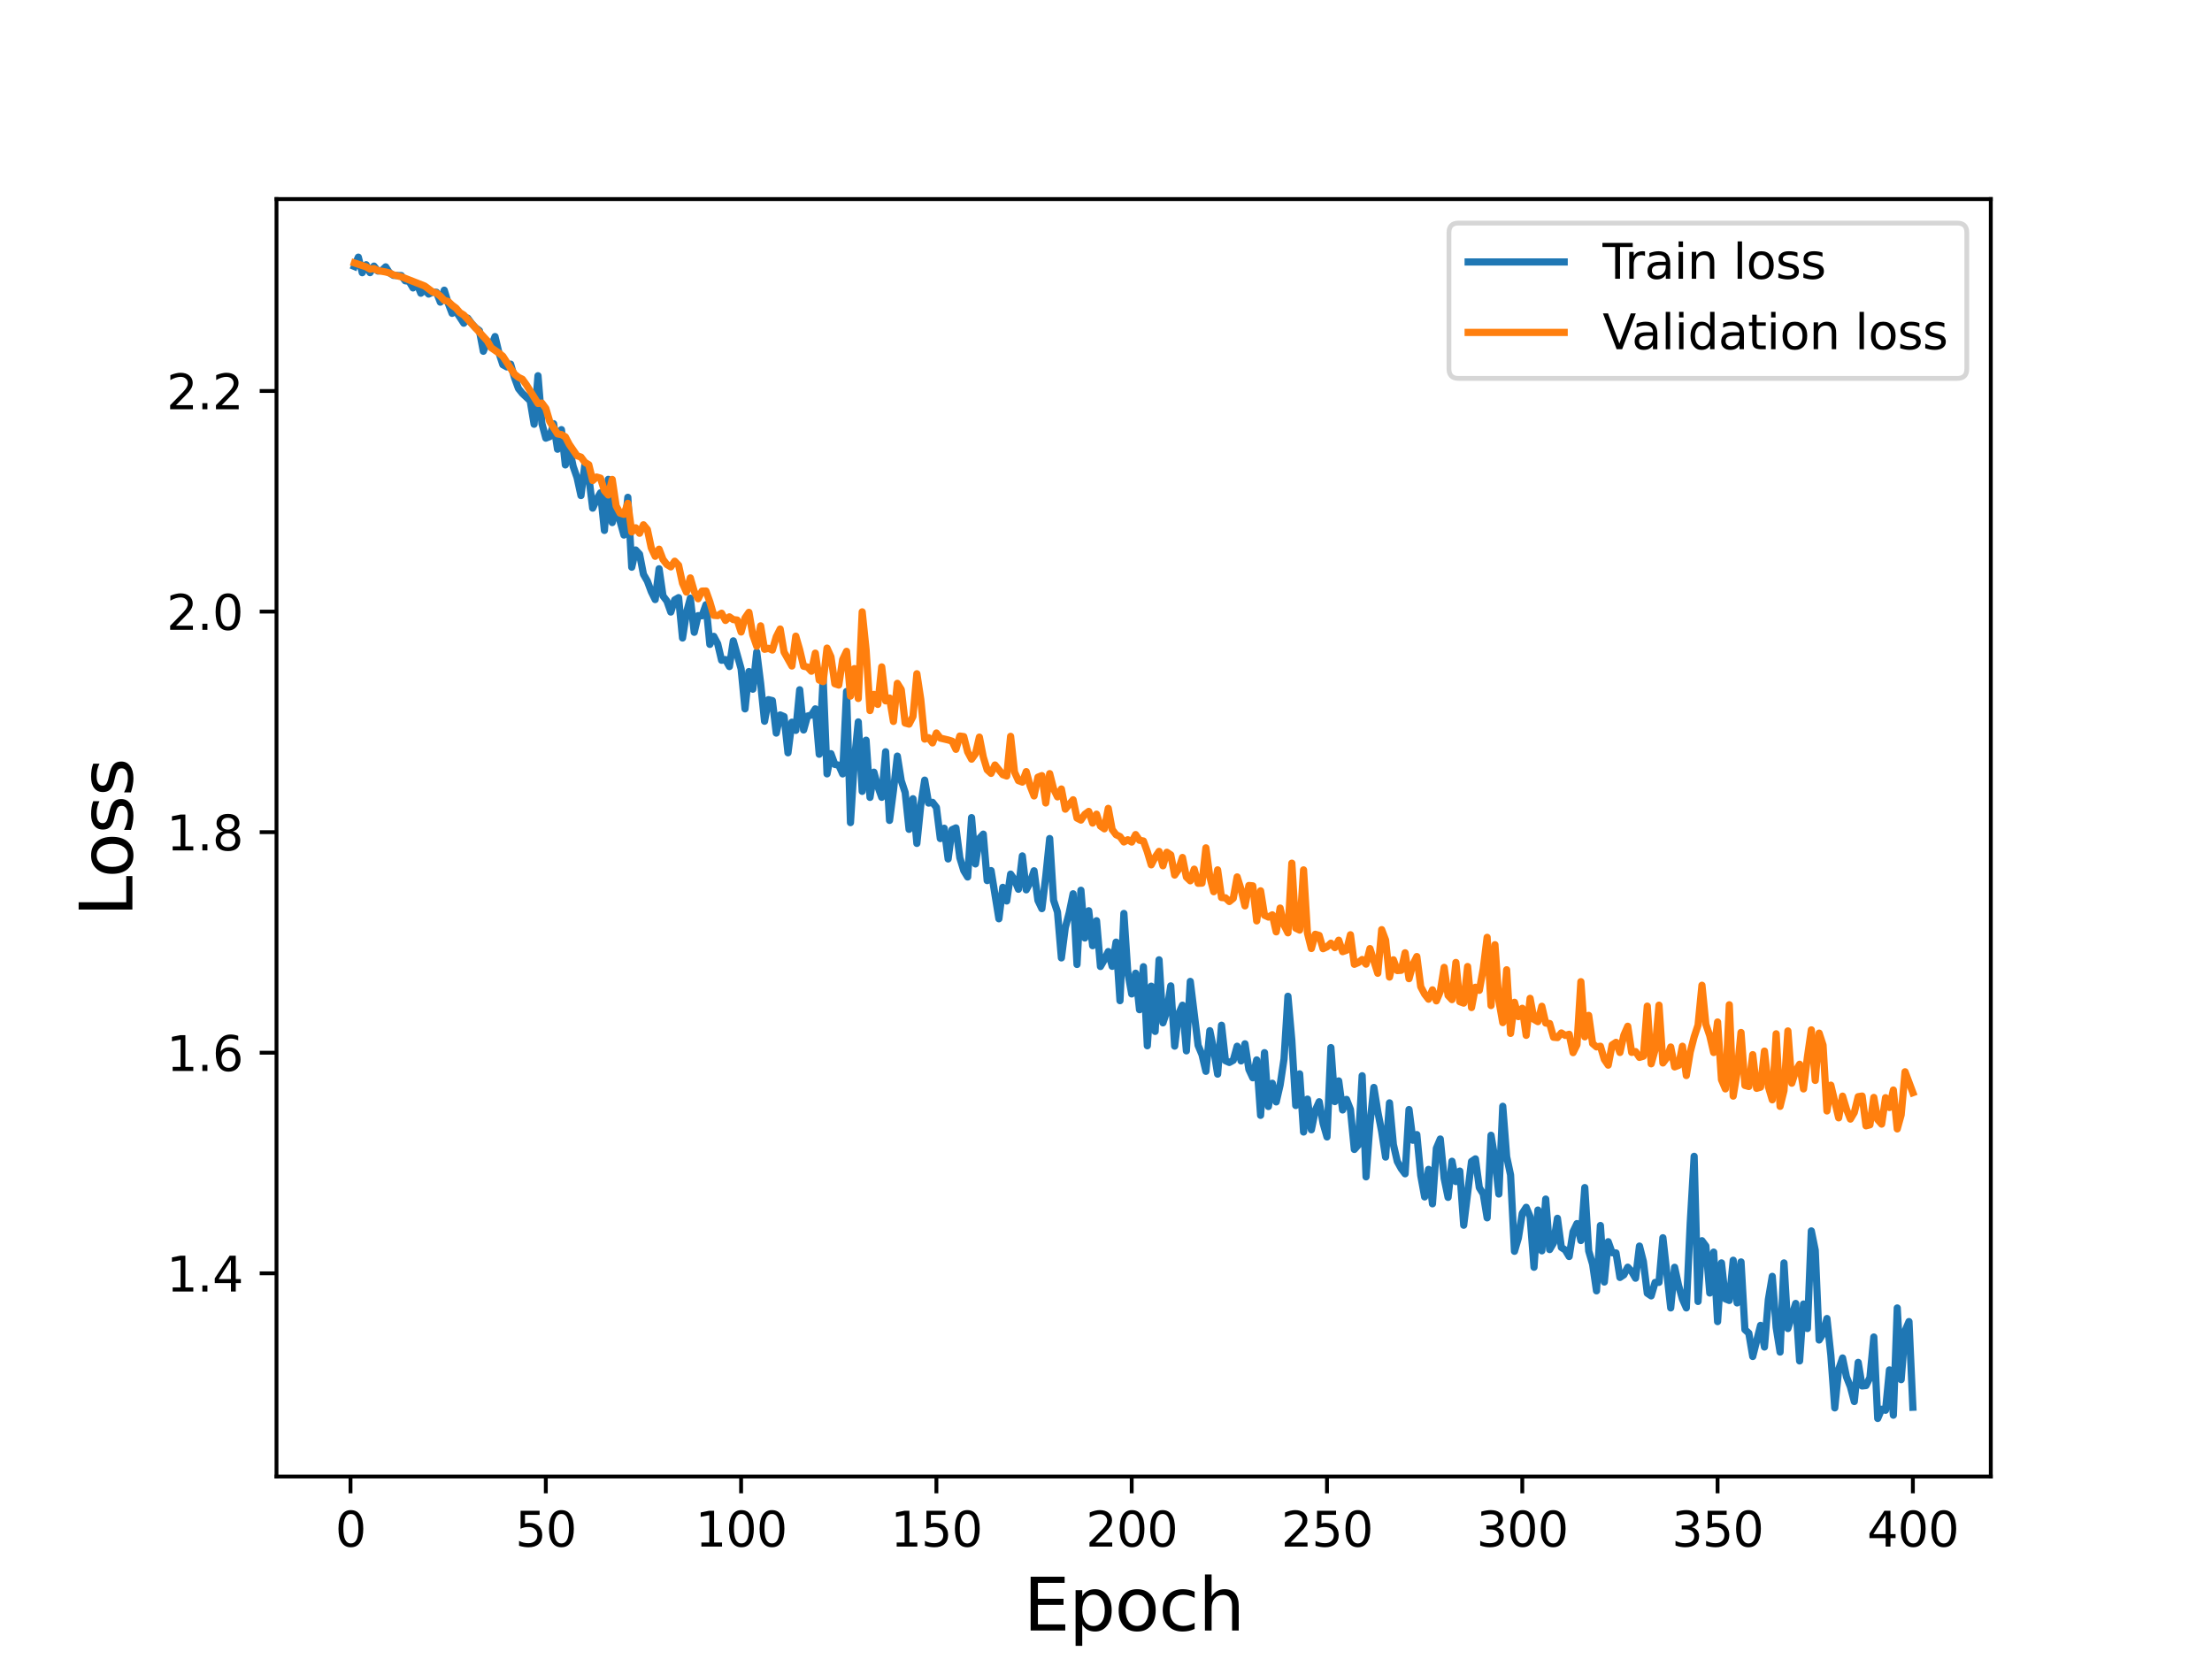 <?xml version="1.0" encoding="utf-8" standalone="no"?>
<!DOCTYPE svg PUBLIC "-//W3C//DTD SVG 1.1//EN"
  "http://www.w3.org/Graphics/SVG/1.1/DTD/svg11.dtd">
<svg height="345.6pt" version="1.1" viewBox="0 0 460.8 345.6" width="460.8pt" xmlns="http://www.w3.org/2000/svg" xmlns:xlink="http://www.w3.org/1999/xlink">
 <defs>
  <style type="text/css">*{stroke-linecap:butt;stroke-linejoin:round;}</style>
 </defs>
 <g id="figure_1">
  <g id="patch_1">
   <path d="M 0 345.6 
L 460.8 345.6 
L 460.8 0 
L 0 0 
z
" style="fill:#ffffff;"/>
  </g>
  <g id="axes_1">
   <g id="patch_2">
    <path d="M 57.6 307.584 
L 414.72 307.584 
L 414.72 41.472 
L 57.6 41.472 
z
" style="fill:#ffffff;"/>
   </g>
   <g id="matplotlib.axis_1">
    <g id="xtick_1">
     <g id="line2d_1">
      <defs>
       <path d="M 0 0 
L 0 3.5 
" id="ma187c83faa" style="stroke:#000000;stroke-width:0.8;"/>
      </defs>
      <g>
       <use style="stroke:#000000;stroke-width:0.8;" x="73.019" xlink:href="#ma187c83faa" y="307.584"/>
      </g>
     </g>
     <g id="text_1">
      <!-- 0 -->
      <g transform="translate(69.838 322.182)scale(0.1 -0.1)">
       <defs>
        <path d="M 2034 4250 
Q 1547 4250 1301 3770 
Q 1056 3291 1056 2328 
Q 1056 1369 1301 889 
Q 1547 409 2034 409 
Q 2525 409 2770 889 
Q 3016 1369 3016 2328 
Q 3016 3291 2770 3770 
Q 2525 4250 2034 4250 
z
M 2034 4750 
Q 2819 4750 3233 4129 
Q 3647 3509 3647 2328 
Q 3647 1150 3233 529 
Q 2819 -91 2034 -91 
Q 1250 -91 836 529 
Q 422 1150 422 2328 
Q 422 3509 836 4129 
Q 1250 4750 2034 4750 
z
" id="DejaVuSans-30" transform="scale(0.016)"/>
       </defs>
       <use xlink:href="#DejaVuSans-30"/>
      </g>
     </g>
    </g>
    <g id="xtick_2">
     <g id="line2d_2">
      <g>
       <use style="stroke:#000000;stroke-width:0.8;" x="113.703" xlink:href="#ma187c83faa" y="307.584"/>
      </g>
     </g>
     <g id="text_2">
      <!-- 50 -->
      <g transform="translate(107.34 322.182)scale(0.1 -0.1)">
       <defs>
        <path d="M 691 4666 
L 3169 4666 
L 3169 4134 
L 1269 4134 
L 1269 2991 
Q 1406 3038 1543 3061 
Q 1681 3084 1819 3084 
Q 2600 3084 3056 2656 
Q 3513 2228 3513 1497 
Q 3513 744 3044 326 
Q 2575 -91 1722 -91 
Q 1428 -91 1123 -41 
Q 819 9 494 109 
L 494 744 
Q 775 591 1075 516 
Q 1375 441 1709 441 
Q 2250 441 2565 725 
Q 2881 1009 2881 1497 
Q 2881 1984 2565 2268 
Q 2250 2553 1709 2553 
Q 1456 2553 1204 2497 
Q 953 2441 691 2322 
L 691 4666 
z
" id="DejaVuSans-35" transform="scale(0.016)"/>
       </defs>
       <use xlink:href="#DejaVuSans-35"/>
       <use x="63.623" xlink:href="#DejaVuSans-30"/>
      </g>
     </g>
    </g>
    <g id="xtick_3">
     <g id="line2d_3">
      <g>
       <use style="stroke:#000000;stroke-width:0.8;" x="154.386" xlink:href="#ma187c83faa" y="307.584"/>
      </g>
     </g>
     <g id="text_3">
      <!-- 100 -->
      <g transform="translate(144.842 322.182)scale(0.1 -0.1)">
       <defs>
        <path d="M 794 531 
L 1825 531 
L 1825 4091 
L 703 3866 
L 703 4441 
L 1819 4666 
L 2450 4666 
L 2450 531 
L 3481 531 
L 3481 0 
L 794 0 
L 794 531 
z
" id="DejaVuSans-31" transform="scale(0.016)"/>
       </defs>
       <use xlink:href="#DejaVuSans-31"/>
       <use x="63.623" xlink:href="#DejaVuSans-30"/>
       <use x="127.246" xlink:href="#DejaVuSans-30"/>
      </g>
     </g>
    </g>
    <g id="xtick_4">
     <g id="line2d_4">
      <g>
       <use style="stroke:#000000;stroke-width:0.8;" x="195.07" xlink:href="#ma187c83faa" y="307.584"/>
      </g>
     </g>
     <g id="text_4">
      <!-- 150 -->
      <g transform="translate(185.526 322.182)scale(0.1 -0.1)">
       <use xlink:href="#DejaVuSans-31"/>
       <use x="63.623" xlink:href="#DejaVuSans-35"/>
       <use x="127.246" xlink:href="#DejaVuSans-30"/>
      </g>
     </g>
    </g>
    <g id="xtick_5">
     <g id="line2d_5">
      <g>
       <use style="stroke:#000000;stroke-width:0.8;" x="235.753" xlink:href="#ma187c83faa" y="307.584"/>
      </g>
     </g>
     <g id="text_5">
      <!-- 200 -->
      <g transform="translate(226.209 322.182)scale(0.1 -0.1)">
       <defs>
        <path d="M 1228 531 
L 3431 531 
L 3431 0 
L 469 0 
L 469 531 
Q 828 903 1448 1529 
Q 2069 2156 2228 2338 
Q 2531 2678 2651 2914 
Q 2772 3150 2772 3378 
Q 2772 3750 2511 3984 
Q 2250 4219 1831 4219 
Q 1534 4219 1204 4116 
Q 875 4013 500 3803 
L 500 4441 
Q 881 4594 1212 4672 
Q 1544 4750 1819 4750 
Q 2544 4750 2975 4387 
Q 3406 4025 3406 3419 
Q 3406 3131 3298 2873 
Q 3191 2616 2906 2266 
Q 2828 2175 2409 1742 
Q 1991 1309 1228 531 
z
" id="DejaVuSans-32" transform="scale(0.016)"/>
       </defs>
       <use xlink:href="#DejaVuSans-32"/>
       <use x="63.623" xlink:href="#DejaVuSans-30"/>
       <use x="127.246" xlink:href="#DejaVuSans-30"/>
      </g>
     </g>
    </g>
    <g id="xtick_6">
     <g id="line2d_6">
      <g>
       <use style="stroke:#000000;stroke-width:0.8;" x="276.437" xlink:href="#ma187c83faa" y="307.584"/>
      </g>
     </g>
     <g id="text_6">
      <!-- 250 -->
      <g transform="translate(266.893 322.182)scale(0.1 -0.1)">
       <use xlink:href="#DejaVuSans-32"/>
       <use x="63.623" xlink:href="#DejaVuSans-35"/>
       <use x="127.246" xlink:href="#DejaVuSans-30"/>
      </g>
     </g>
    </g>
    <g id="xtick_7">
     <g id="line2d_7">
      <g>
       <use style="stroke:#000000;stroke-width:0.8;" x="317.12" xlink:href="#ma187c83faa" y="307.584"/>
      </g>
     </g>
     <g id="text_7">
      <!-- 300 -->
      <g transform="translate(307.576 322.182)scale(0.1 -0.1)">
       <defs>
        <path d="M 2597 2516 
Q 3050 2419 3304 2112 
Q 3559 1806 3559 1356 
Q 3559 666 3084 287 
Q 2609 -91 1734 -91 
Q 1441 -91 1130 -33 
Q 819 25 488 141 
L 488 750 
Q 750 597 1062 519 
Q 1375 441 1716 441 
Q 2309 441 2620 675 
Q 2931 909 2931 1356 
Q 2931 1769 2642 2001 
Q 2353 2234 1838 2234 
L 1294 2234 
L 1294 2753 
L 1863 2753 
Q 2328 2753 2575 2939 
Q 2822 3125 2822 3475 
Q 2822 3834 2567 4026 
Q 2313 4219 1838 4219 
Q 1578 4219 1281 4162 
Q 984 4106 628 3988 
L 628 4550 
Q 988 4650 1302 4700 
Q 1616 4750 1894 4750 
Q 2613 4750 3031 4423 
Q 3450 4097 3450 3541 
Q 3450 3153 3228 2886 
Q 3006 2619 2597 2516 
z
" id="DejaVuSans-33" transform="scale(0.016)"/>
       </defs>
       <use xlink:href="#DejaVuSans-33"/>
       <use x="63.623" xlink:href="#DejaVuSans-30"/>
       <use x="127.246" xlink:href="#DejaVuSans-30"/>
      </g>
     </g>
    </g>
    <g id="xtick_8">
     <g id="line2d_8">
      <g>
       <use style="stroke:#000000;stroke-width:0.8;" x="357.804" xlink:href="#ma187c83faa" y="307.584"/>
      </g>
     </g>
     <g id="text_8">
      <!-- 350 -->
      <g transform="translate(348.26 322.182)scale(0.1 -0.1)">
       <use xlink:href="#DejaVuSans-33"/>
       <use x="63.623" xlink:href="#DejaVuSans-35"/>
       <use x="127.246" xlink:href="#DejaVuSans-30"/>
      </g>
     </g>
    </g>
    <g id="xtick_9">
     <g id="line2d_9">
      <g>
       <use style="stroke:#000000;stroke-width:0.8;" x="398.487" xlink:href="#ma187c83faa" y="307.584"/>
      </g>
     </g>
     <g id="text_9">
      <!-- 400 -->
      <g transform="translate(388.944 322.182)scale(0.1 -0.1)">
       <defs>
        <path d="M 2419 4116 
L 825 1625 
L 2419 1625 
L 2419 4116 
z
M 2253 4666 
L 3047 4666 
L 3047 1625 
L 3713 1625 
L 3713 1100 
L 3047 1100 
L 3047 0 
L 2419 0 
L 2419 1100 
L 313 1100 
L 313 1709 
L 2253 4666 
z
" id="DejaVuSans-34" transform="scale(0.016)"/>
       </defs>
       <use xlink:href="#DejaVuSans-34"/>
       <use x="63.623" xlink:href="#DejaVuSans-30"/>
       <use x="127.246" xlink:href="#DejaVuSans-30"/>
      </g>
     </g>
    </g>
    <g id="text_10">
     <!-- Epoch -->
     <g transform="translate(213.194 339.66)scale(0.15 -0.15)">
      <defs>
       <path d="M 628 4666 
L 3578 4666 
L 3578 4134 
L 1259 4134 
L 1259 2753 
L 3481 2753 
L 3481 2222 
L 1259 2222 
L 1259 531 
L 3634 531 
L 3634 0 
L 628 0 
L 628 4666 
z
" id="DejaVuSans-45" transform="scale(0.016)"/>
       <path d="M 1159 525 
L 1159 -1331 
L 581 -1331 
L 581 3500 
L 1159 3500 
L 1159 2969 
Q 1341 3281 1617 3432 
Q 1894 3584 2278 3584 
Q 2916 3584 3314 3078 
Q 3713 2572 3713 1747 
Q 3713 922 3314 415 
Q 2916 -91 2278 -91 
Q 1894 -91 1617 61 
Q 1341 213 1159 525 
z
M 3116 1747 
Q 3116 2381 2855 2742 
Q 2594 3103 2138 3103 
Q 1681 3103 1420 2742 
Q 1159 2381 1159 1747 
Q 1159 1113 1420 752 
Q 1681 391 2138 391 
Q 2594 391 2855 752 
Q 3116 1113 3116 1747 
z
" id="DejaVuSans-70" transform="scale(0.016)"/>
       <path d="M 1959 3097 
Q 1497 3097 1228 2736 
Q 959 2375 959 1747 
Q 959 1119 1226 758 
Q 1494 397 1959 397 
Q 2419 397 2687 759 
Q 2956 1122 2956 1747 
Q 2956 2369 2687 2733 
Q 2419 3097 1959 3097 
z
M 1959 3584 
Q 2709 3584 3137 3096 
Q 3566 2609 3566 1747 
Q 3566 888 3137 398 
Q 2709 -91 1959 -91 
Q 1206 -91 779 398 
Q 353 888 353 1747 
Q 353 2609 779 3096 
Q 1206 3584 1959 3584 
z
" id="DejaVuSans-6f" transform="scale(0.016)"/>
       <path d="M 3122 3366 
L 3122 2828 
Q 2878 2963 2633 3030 
Q 2388 3097 2138 3097 
Q 1578 3097 1268 2742 
Q 959 2388 959 1747 
Q 959 1106 1268 751 
Q 1578 397 2138 397 
Q 2388 397 2633 464 
Q 2878 531 3122 666 
L 3122 134 
Q 2881 22 2623 -34 
Q 2366 -91 2075 -91 
Q 1284 -91 818 406 
Q 353 903 353 1747 
Q 353 2603 823 3093 
Q 1294 3584 2113 3584 
Q 2378 3584 2631 3529 
Q 2884 3475 3122 3366 
z
" id="DejaVuSans-63" transform="scale(0.016)"/>
       <path d="M 3513 2113 
L 3513 0 
L 2938 0 
L 2938 2094 
Q 2938 2591 2744 2837 
Q 2550 3084 2163 3084 
Q 1697 3084 1428 2787 
Q 1159 2491 1159 1978 
L 1159 0 
L 581 0 
L 581 4863 
L 1159 4863 
L 1159 2956 
Q 1366 3272 1645 3428 
Q 1925 3584 2291 3584 
Q 2894 3584 3203 3211 
Q 3513 2838 3513 2113 
z
" id="DejaVuSans-68" transform="scale(0.016)"/>
      </defs>
      <use xlink:href="#DejaVuSans-45"/>
      <use x="63.184" xlink:href="#DejaVuSans-70"/>
      <use x="126.66" xlink:href="#DejaVuSans-6f"/>
      <use x="187.842" xlink:href="#DejaVuSans-63"/>
      <use x="242.822" xlink:href="#DejaVuSans-68"/>
     </g>
    </g>
   </g>
   <g id="matplotlib.axis_2">
    <g id="ytick_1">
     <g id="line2d_10">
      <defs>
       <path d="M 0 0 
L -3.5 0 
" id="md94a163e4c" style="stroke:#000000;stroke-width:0.8;"/>
      </defs>
      <g>
       <use style="stroke:#000000;stroke-width:0.8;" x="57.6" xlink:href="#md94a163e4c" y="265.251"/>
      </g>
     </g>
     <g id="text_11">
      <!-- 1.4 -->
      <g transform="translate(34.697 269.05)scale(0.1 -0.1)">
       <defs>
        <path d="M 684 794 
L 1344 794 
L 1344 0 
L 684 0 
L 684 794 
z
" id="DejaVuSans-2e" transform="scale(0.016)"/>
       </defs>
       <use xlink:href="#DejaVuSans-31"/>
       <use x="63.623" xlink:href="#DejaVuSans-2e"/>
       <use x="95.41" xlink:href="#DejaVuSans-34"/>
      </g>
     </g>
    </g>
    <g id="ytick_2">
     <g id="line2d_11">
      <g>
       <use style="stroke:#000000;stroke-width:0.8;" x="57.6" xlink:href="#md94a163e4c" y="219.302"/>
      </g>
     </g>
     <g id="text_12">
      <!-- 1.6 -->
      <g transform="translate(34.697 223.102)scale(0.1 -0.1)">
       <defs>
        <path d="M 2113 2584 
Q 1688 2584 1439 2293 
Q 1191 2003 1191 1497 
Q 1191 994 1439 701 
Q 1688 409 2113 409 
Q 2538 409 2786 701 
Q 3034 994 3034 1497 
Q 3034 2003 2786 2293 
Q 2538 2584 2113 2584 
z
M 3366 4563 
L 3366 3988 
Q 3128 4100 2886 4159 
Q 2644 4219 2406 4219 
Q 1781 4219 1451 3797 
Q 1122 3375 1075 2522 
Q 1259 2794 1537 2939 
Q 1816 3084 2150 3084 
Q 2853 3084 3261 2657 
Q 3669 2231 3669 1497 
Q 3669 778 3244 343 
Q 2819 -91 2113 -91 
Q 1303 -91 875 529 
Q 447 1150 447 2328 
Q 447 3434 972 4092 
Q 1497 4750 2381 4750 
Q 2619 4750 2861 4703 
Q 3103 4656 3366 4563 
z
" id="DejaVuSans-36" transform="scale(0.016)"/>
       </defs>
       <use xlink:href="#DejaVuSans-31"/>
       <use x="63.623" xlink:href="#DejaVuSans-2e"/>
       <use x="95.41" xlink:href="#DejaVuSans-36"/>
      </g>
     </g>
    </g>
    <g id="ytick_3">
     <g id="line2d_12">
      <g>
       <use style="stroke:#000000;stroke-width:0.8;" x="57.6" xlink:href="#md94a163e4c" y="173.354"/>
      </g>
     </g>
     <g id="text_13">
      <!-- 1.8 -->
      <g transform="translate(34.697 177.153)scale(0.1 -0.1)">
       <defs>
        <path d="M 2034 2216 
Q 1584 2216 1326 1975 
Q 1069 1734 1069 1313 
Q 1069 891 1326 650 
Q 1584 409 2034 409 
Q 2484 409 2743 651 
Q 3003 894 3003 1313 
Q 3003 1734 2745 1975 
Q 2488 2216 2034 2216 
z
M 1403 2484 
Q 997 2584 770 2862 
Q 544 3141 544 3541 
Q 544 4100 942 4425 
Q 1341 4750 2034 4750 
Q 2731 4750 3128 4425 
Q 3525 4100 3525 3541 
Q 3525 3141 3298 2862 
Q 3072 2584 2669 2484 
Q 3125 2378 3379 2068 
Q 3634 1759 3634 1313 
Q 3634 634 3220 271 
Q 2806 -91 2034 -91 
Q 1263 -91 848 271 
Q 434 634 434 1313 
Q 434 1759 690 2068 
Q 947 2378 1403 2484 
z
M 1172 3481 
Q 1172 3119 1398 2916 
Q 1625 2713 2034 2713 
Q 2441 2713 2670 2916 
Q 2900 3119 2900 3481 
Q 2900 3844 2670 4047 
Q 2441 4250 2034 4250 
Q 1625 4250 1398 4047 
Q 1172 3844 1172 3481 
z
" id="DejaVuSans-38" transform="scale(0.016)"/>
       </defs>
       <use xlink:href="#DejaVuSans-31"/>
       <use x="63.623" xlink:href="#DejaVuSans-2e"/>
       <use x="95.41" xlink:href="#DejaVuSans-38"/>
      </g>
     </g>
    </g>
    <g id="ytick_4">
     <g id="line2d_13">
      <g>
       <use style="stroke:#000000;stroke-width:0.8;" x="57.6" xlink:href="#md94a163e4c" y="127.405"/>
      </g>
     </g>
     <g id="text_14">
      <!-- 2.0 -->
      <g transform="translate(34.697 131.204)scale(0.1 -0.1)">
       <use xlink:href="#DejaVuSans-32"/>
       <use x="63.623" xlink:href="#DejaVuSans-2e"/>
       <use x="95.41" xlink:href="#DejaVuSans-30"/>
      </g>
     </g>
    </g>
    <g id="ytick_5">
     <g id="line2d_14">
      <g>
       <use style="stroke:#000000;stroke-width:0.8;" x="57.6" xlink:href="#md94a163e4c" y="81.456"/>
      </g>
     </g>
     <g id="text_15">
      <!-- 2.2 -->
      <g transform="translate(34.697 85.256)scale(0.1 -0.1)">
       <use xlink:href="#DejaVuSans-32"/>
       <use x="63.623" xlink:href="#DejaVuSans-2e"/>
       <use x="95.41" xlink:href="#DejaVuSans-32"/>
      </g>
     </g>
    </g>
    <g id="text_16">
     <!-- Loss -->
     <g transform="translate(27.577 190.979)rotate(-90)scale(0.15 -0.15)">
      <defs>
       <path d="M 628 4666 
L 1259 4666 
L 1259 531 
L 3531 531 
L 3531 0 
L 628 0 
L 628 4666 
z
" id="DejaVuSans-4c" transform="scale(0.016)"/>
       <path d="M 2834 3397 
L 2834 2853 
Q 2591 2978 2328 3040 
Q 2066 3103 1784 3103 
Q 1356 3103 1142 2972 
Q 928 2841 928 2578 
Q 928 2378 1081 2264 
Q 1234 2150 1697 2047 
L 1894 2003 
Q 2506 1872 2764 1633 
Q 3022 1394 3022 966 
Q 3022 478 2636 193 
Q 2250 -91 1575 -91 
Q 1294 -91 989 -36 
Q 684 19 347 128 
L 347 722 
Q 666 556 975 473 
Q 1284 391 1588 391 
Q 1994 391 2212 530 
Q 2431 669 2431 922 
Q 2431 1156 2273 1281 
Q 2116 1406 1581 1522 
L 1381 1569 
Q 847 1681 609 1914 
Q 372 2147 372 2553 
Q 372 3047 722 3315 
Q 1072 3584 1716 3584 
Q 2034 3584 2315 3537 
Q 2597 3491 2834 3397 
z
" id="DejaVuSans-73" transform="scale(0.016)"/>
      </defs>
      <use xlink:href="#DejaVuSans-4c"/>
      <use x="53.963" xlink:href="#DejaVuSans-6f"/>
      <use x="115.145" xlink:href="#DejaVuSans-73"/>
      <use x="167.244" xlink:href="#DejaVuSans-73"/>
     </g>
    </g>
   </g>
   <g id="line2d_15">
    <path clip-path="url(#p44a1334d8d)" d="M 73.833 55.512 
L 74.646 53.568 
L 75.46 56.807 
L 76.274 55.15 
L 77.087 56.796 
L 77.901 55.435 
L 78.715 56.462 
L 79.528 56.371 
L 80.342 55.591 
L 81.156 56.854 
L 81.969 57.373 
L 83.597 57.404 
L 84.41 58.486 
L 85.224 58.6 
L 86.038 59.978 
L 86.851 59.065 
L 87.665 61.083 
L 88.479 60.387 
L 89.292 61.264 
L 90.106 60.864 
L 90.92 60.883 
L 91.733 62.943 
L 92.547 60.452 
L 93.361 63.13 
L 94.174 65.273 
L 94.988 64.845 
L 96.616 67.333 
L 97.429 66.271 
L 98.243 67.385 
L 99.057 68.271 
L 99.87 68.873 
L 100.684 73.174 
L 101.498 71.109 
L 102.311 72.219 
L 103.125 70.108 
L 103.939 73.507 
L 104.752 75.979 
L 105.566 76.432 
L 106.38 75.859 
L 107.193 78.709 
L 108.007 80.939 
L 108.821 81.951 
L 110.448 83.487 
L 111.262 88.38 
L 112.075 78.272 
L 112.889 88.221 
L 113.703 91.274 
L 114.516 90.959 
L 115.33 88.27 
L 116.144 93.584 
L 116.957 89.504 
L 117.771 96.852 
L 118.585 93.282 
L 119.398 97.161 
L 120.212 99.496 
L 121.026 103.238 
L 121.839 96.816 
L 122.653 99.326 
L 123.467 105.858 
L 124.28 104.067 
L 125.094 102.659 
L 125.908 110.498 
L 126.721 99.857 
L 127.535 108.862 
L 128.349 105.628 
L 129.976 111.461 
L 130.79 103.598 
L 131.603 118.16 
L 132.417 114.573 
L 133.231 115.453 
L 134.044 119.642 
L 134.858 121.06 
L 135.672 123.245 
L 136.485 124.903 
L 137.299 118.487 
L 138.113 124.143 
L 138.926 125.209 
L 139.74 127.501 
L 140.554 124.964 
L 141.367 124.499 
L 142.181 132.911 
L 142.995 127.692 
L 143.808 124.612 
L 144.622 131.719 
L 145.436 128.25 
L 146.249 128.278 
L 147.063 125.97 
L 147.877 134.238 
L 148.69 132.563 
L 149.504 134.102 
L 150.318 137.547 
L 151.131 137.402 
L 151.945 138.852 
L 152.759 133.501 
L 154.386 139.325 
L 155.2 147.673 
L 156.013 139.896 
L 156.827 143.571 
L 157.641 135.82 
L 158.454 142.353 
L 159.268 150.248 
L 160.082 145.755 
L 160.895 145.947 
L 161.709 152.717 
L 162.523 148.934 
L 163.336 149.277 
L 164.15 156.824 
L 164.964 150.445 
L 165.777 152.151 
L 166.591 143.69 
L 167.405 152.067 
L 168.219 149.166 
L 169.032 148.953 
L 169.846 147.668 
L 170.66 157.124 
L 171.473 141.276 
L 172.287 161.211 
L 173.101 157.005 
L 173.914 159.243 
L 174.728 159.396 
L 175.542 161.219 
L 176.355 144.052 
L 177.169 171.367 
L 177.983 158.417 
L 178.796 150.387 
L 179.61 164.855 
L 180.424 154.195 
L 181.237 166.111 
L 182.051 160.86 
L 182.865 163.838 
L 183.678 166.095 
L 184.492 156.604 
L 185.306 170.905 
L 186.119 164.679 
L 186.933 157.508 
L 187.747 162.633 
L 188.56 165.078 
L 189.374 172.766 
L 190.188 166.389 
L 191.001 175.698 
L 191.815 167.707 
L 192.629 162.515 
L 193.442 167.295 
L 194.256 167.136 
L 195.07 168.198 
L 195.883 174.688 
L 196.697 172.538 
L 197.511 178.937 
L 198.324 172.84 
L 199.138 172.468 
L 199.952 178.694 
L 200.765 181.361 
L 201.579 182.694 
L 202.393 170.325 
L 203.206 179.972 
L 204.02 174.666 
L 204.834 173.765 
L 205.647 183.445 
L 206.461 181.361 
L 208.088 191.398 
L 208.902 184.849 
L 209.716 187.694 
L 210.529 182.091 
L 211.343 183.273 
L 212.157 185.246 
L 212.97 178.301 
L 213.784 185.372 
L 214.598 183.846 
L 215.411 181.398 
L 216.225 187.584 
L 217.039 189.288 
L 217.852 182.56 
L 218.666 174.681 
L 219.48 187.542 
L 220.293 190.004 
L 221.107 199.551 
L 221.921 193.23 
L 222.734 190.159 
L 223.548 186.19 
L 224.362 200.918 
L 225.175 185.455 
L 225.989 195.402 
L 226.803 189.728 
L 227.616 197.006 
L 228.43 191.804 
L 229.244 201.342 
L 230.057 199.925 
L 230.871 198.228 
L 231.685 201.305 
L 232.498 196.261 
L 233.312 208.459 
L 234.126 190.288 
L 234.939 202.555 
L 235.753 207.056 
L 236.567 202.739 
L 237.381 210.342 
L 238.194 201.383 
L 239.008 217.852 
L 239.822 205.443 
L 240.635 214.865 
L 241.449 199.948 
L 242.263 213.078 
L 243.076 210.635 
L 243.89 205.376 
L 244.704 217.927 
L 245.517 211.251 
L 246.331 209.406 
L 247.145 218.917 
L 247.958 204.449 
L 249.586 217.766 
L 250.399 219.708 
L 251.213 223.177 
L 252.027 214.71 
L 252.84 218.683 
L 253.654 223.761 
L 254.468 213.575 
L 255.281 220.968 
L 256.095 221.33 
L 256.909 220.883 
L 257.722 217.951 
L 258.536 221.009 
L 259.35 217.442 
L 260.163 222.779 
L 260.977 224.523 
L 261.791 220.796 
L 262.604 232.344 
L 263.418 219.287 
L 264.232 230.507 
L 265.045 225.661 
L 265.859 229.549 
L 266.673 226.024 
L 267.486 220.602 
L 268.3 207.535 
L 269.114 216.74 
L 269.927 230.297 
L 270.741 223.704 
L 271.555 235.82 
L 272.368 228.965 
L 273.182 235.357 
L 273.996 231.328 
L 274.809 229.508 
L 275.623 234.004 
L 276.437 236.846 
L 277.25 218.231 
L 278.064 229.482 
L 278.878 225.173 
L 279.691 231.226 
L 280.505 229.026 
L 281.319 231.127 
L 282.132 239.453 
L 282.946 238.525 
L 283.76 224.096 
L 284.573 245.16 
L 285.387 234.119 
L 286.201 226.534 
L 287.014 231.56 
L 287.828 235.736 
L 288.642 241.039 
L 289.455 229.744 
L 290.269 238.429 
L 291.083 241.951 
L 291.896 243.433 
L 292.71 244.523 
L 293.524 231.136 
L 294.337 237.538 
L 295.151 236.356 
L 295.965 244.862 
L 296.778 249.338 
L 297.592 243.605 
L 298.406 250.779 
L 299.219 239.216 
L 300.033 237.277 
L 300.847 245.493 
L 301.66 249.436 
L 302.474 241.913 
L 303.288 246.136 
L 304.101 243.959 
L 304.915 255.234 
L 306.543 241.957 
L 307.356 241.414 
L 308.17 247.412 
L 308.984 248.717 
L 309.797 253.698 
L 310.611 236.498 
L 311.425 241.465 
L 312.238 248.742 
L 313.052 230.46 
L 313.866 240.959 
L 314.679 244.766 
L 315.493 260.669 
L 316.307 257.89 
L 317.12 252.758 
L 317.934 251.502 
L 318.748 253.472 
L 319.561 263.993 
L 320.375 252.075 
L 321.189 260.575 
L 322.002 249.788 
L 322.816 260.308 
L 323.63 258.929 
L 324.443 253.793 
L 325.257 259.862 
L 326.071 260.396 
L 326.884 261.756 
L 327.698 256.597 
L 328.512 254.895 
L 329.325 258.425 
L 330.139 247.395 
L 330.953 260.587 
L 331.766 263.359 
L 332.58 268.906 
L 333.394 255.291 
L 334.207 267.07 
L 335.021 258.667 
L 335.835 260.97 
L 336.648 261.007 
L 337.462 266.116 
L 338.276 265.575 
L 339.089 263.979 
L 339.903 264.864 
L 340.717 266.276 
L 341.53 259.578 
L 342.344 262.789 
L 343.158 269.405 
L 343.971 269.954 
L 344.785 267.152 
L 345.599 267.138 
L 346.412 257.845 
L 348.04 272.466 
L 348.853 263.999 
L 349.667 267.746 
L 350.481 270.627 
L 351.294 272.468 
L 352.108 254.733 
L 352.922 240.883 
L 353.735 271.119 
L 354.549 258.463 
L 355.363 259.57 
L 356.176 269.361 
L 356.99 260.838 
L 357.804 275.315 
L 358.617 263.085 
L 359.431 270.584 
L 360.245 270.907 
L 361.058 262.529 
L 361.872 271.422 
L 362.686 262.88 
L 363.499 276.985 
L 364.313 277.726 
L 365.127 282.582 
L 366.754 276.096 
L 367.568 280.607 
L 368.381 270.714 
L 369.195 265.887 
L 370.009 276.538 
L 370.822 281.661 
L 371.636 263.088 
L 372.45 276.76 
L 374.077 271.529 
L 374.891 283.508 
L 375.704 271.652 
L 376.518 276.755 
L 377.332 256.424 
L 378.146 260.442 
L 378.959 279.147 
L 379.773 277.817 
L 380.587 274.674 
L 381.4 282.312 
L 382.214 293.289 
L 383.028 285.283 
L 383.841 282.892 
L 384.655 286.835 
L 385.469 288.887 
L 386.282 291.965 
L 387.096 283.807 
L 387.91 288.726 
L 388.723 288.635 
L 389.537 286.966 
L 390.351 278.522 
L 391.164 295.488 
L 391.978 293.564 
L 392.792 293.782 
L 393.605 285.381 
L 394.419 294.811 
L 395.233 272.472 
L 396.046 287.41 
L 396.86 277.254 
L 397.674 275.305 
L 398.487 293.152 
L 398.487 293.152 
" style="fill:none;stroke:#1f77b4;stroke-linecap:square;stroke-width:1.5;"/>
   </g>
   <g id="line2d_16">
    <path clip-path="url(#p44a1334d8d)" d="M 73.833 54.779 
L 76.274 55.59 
L 77.087 56.057 
L 77.901 55.951 
L 78.715 56.372 
L 80.342 56.654 
L 81.156 56.868 
L 81.969 57.266 
L 83.597 57.663 
L 88.479 59.588 
L 90.106 60.798 
L 90.92 61.052 
L 91.733 61.699 
L 92.547 62.564 
L 93.361 62.798 
L 94.174 63.573 
L 94.988 64.177 
L 95.802 65.127 
L 96.616 65.633 
L 101.498 70.995 
L 102.311 72.428 
L 103.939 73.551 
L 104.752 74.209 
L 106.38 76.734 
L 107.193 77.957 
L 108.007 78.604 
L 108.821 78.999 
L 109.634 80.136 
L 112.075 84.055 
L 112.889 83.97 
L 113.703 85.069 
L 114.516 87.804 
L 116.144 90.393 
L 116.957 90.525 
L 117.771 91.003 
L 118.585 92.566 
L 120.212 94.942 
L 121.026 95.216 
L 121.839 96.313 
L 122.653 96.805 
L 123.467 100.103 
L 124.28 99.374 
L 125.094 99.609 
L 125.908 102.211 
L 126.721 103.117 
L 127.535 99.878 
L 128.349 105.386 
L 129.162 106.895 
L 129.976 107.146 
L 130.79 104.854 
L 131.603 110.827 
L 132.417 109.944 
L 133.231 111.092 
L 134.044 109.326 
L 134.858 110.305 
L 135.672 114.133 
L 136.485 115.887 
L 137.299 114.405 
L 138.113 116.548 
L 138.926 117.601 
L 139.74 118.092 
L 140.554 116.911 
L 141.367 117.76 
L 142.181 121.505 
L 142.995 123.341 
L 143.808 120.388 
L 144.622 123.218 
L 145.436 124.729 
L 146.249 123.134 
L 147.063 123.118 
L 147.877 125.394 
L 148.69 128.186 
L 149.504 128.252 
L 150.318 127.748 
L 151.131 129.251 
L 151.945 128.5 
L 152.759 129.075 
L 153.572 129.165 
L 154.386 131.662 
L 155.2 128.733 
L 156.013 127.562 
L 156.827 132.281 
L 157.641 134.636 
L 158.454 130.375 
L 159.268 135.257 
L 160.082 135.056 
L 160.895 135.417 
L 161.709 132.656 
L 162.523 131.038 
L 163.336 135.845 
L 164.964 138.739 
L 165.777 132.524 
L 166.591 135.358 
L 167.405 138.791 
L 168.219 138.955 
L 169.032 139.834 
L 169.846 136.058 
L 170.66 141.672 
L 171.473 141.995 
L 172.287 135.009 
L 173.101 136.822 
L 173.914 142.443 
L 174.728 142.713 
L 175.542 137.401 
L 176.355 135.683 
L 177.169 145.011 
L 177.983 139.287 
L 178.796 145.507 
L 179.61 127.461 
L 180.424 135.341 
L 181.237 148.027 
L 182.051 144.652 
L 182.865 146.74 
L 183.678 138.929 
L 184.492 146.005 
L 185.306 145.407 
L 186.119 150.291 
L 186.933 142.354 
L 187.747 143.654 
L 188.56 150.623 
L 189.374 150.848 
L 190.188 149.259 
L 191.001 140.352 
L 191.815 145.723 
L 192.629 153.97 
L 193.442 153.668 
L 194.256 154.765 
L 195.07 152.696 
L 195.883 153.764 
L 197.511 154.145 
L 198.324 154.395 
L 199.138 156.097 
L 199.952 153.333 
L 200.765 153.448 
L 201.579 156.626 
L 202.393 158.148 
L 203.206 157.024 
L 204.02 153.551 
L 204.834 157.686 
L 205.647 160.359 
L 206.461 161.109 
L 207.275 159.362 
L 208.902 161.37 
L 209.716 161.656 
L 210.529 153.392 
L 211.343 160.842 
L 212.157 162.616 
L 212.97 162.926 
L 213.784 160.739 
L 214.598 163.728 
L 215.411 165.812 
L 216.225 161.9 
L 217.039 161.576 
L 217.852 167.275 
L 218.666 161.16 
L 219.48 164.334 
L 220.293 166 
L 221.107 164.364 
L 221.921 168.565 
L 223.548 166.607 
L 224.362 170.426 
L 225.175 170.84 
L 225.989 169.637 
L 226.803 169.032 
L 227.616 171.468 
L 228.43 169.605 
L 229.244 172.085 
L 230.057 172.657 
L 230.871 168.397 
L 231.685 172.81 
L 232.498 173.885 
L 233.312 174.272 
L 234.126 175.397 
L 234.939 174.934 
L 235.753 175.419 
L 236.567 173.858 
L 237.381 175.046 
L 238.194 175.197 
L 239.008 177.441 
L 239.822 180.16 
L 240.635 178.577 
L 241.449 177.364 
L 242.263 180.36 
L 243.076 177.54 
L 243.89 178.084 
L 244.704 182.29 
L 245.517 181.094 
L 246.331 178.63 
L 247.145 182.709 
L 247.958 183.491 
L 248.772 181.065 
L 249.586 184.003 
L 250.399 183.974 
L 251.213 176.621 
L 252.027 182.648 
L 252.84 185.759 
L 253.654 181.208 
L 254.468 186.974 
L 255.281 187.029 
L 256.095 187.801 
L 256.909 187.136 
L 257.722 182.676 
L 258.536 185.278 
L 259.35 188.713 
L 260.163 184.462 
L 260.977 184.54 
L 261.791 191.841 
L 262.604 185.572 
L 263.418 190.666 
L 264.232 191.041 
L 265.045 190.577 
L 265.859 194.123 
L 266.673 189.164 
L 267.486 192.715 
L 268.3 194.329 
L 269.114 179.814 
L 269.927 193.359 
L 270.741 193.755 
L 271.555 181.211 
L 272.368 194.389 
L 273.182 197.594 
L 273.996 194.626 
L 274.809 194.868 
L 275.623 197.636 
L 276.437 197.242 
L 277.25 196.484 
L 278.064 197.405 
L 278.878 195.862 
L 279.691 198.249 
L 280.505 197.957 
L 281.319 194.729 
L 282.132 200.883 
L 282.946 200.536 
L 283.76 199.882 
L 284.573 200.847 
L 285.387 197.607 
L 287.014 202.75 
L 287.828 193.664 
L 288.642 195.831 
L 289.455 203.542 
L 290.269 199.942 
L 291.083 202.187 
L 291.896 202.131 
L 292.71 198.484 
L 293.524 203.878 
L 294.337 200.901 
L 295.151 199.265 
L 295.965 205.55 
L 296.778 207.093 
L 297.592 208.147 
L 298.406 206.203 
L 299.219 208.499 
L 300.033 206.539 
L 300.847 201.523 
L 301.66 207.37 
L 302.474 208.237 
L 303.288 200.495 
L 304.101 208.672 
L 304.915 208.971 
L 305.729 201.344 
L 306.543 209.894 
L 307.356 205.664 
L 308.17 206.301 
L 308.984 201.822 
L 309.797 195.264 
L 310.611 209.472 
L 311.425 196.8 
L 312.238 208.444 
L 313.052 213.033 
L 313.866 202.022 
L 314.679 215.277 
L 315.493 208.791 
L 316.307 211.781 
L 317.12 210.045 
L 317.934 215.68 
L 318.748 207.976 
L 319.561 212.362 
L 320.375 212.826 
L 321.189 209.625 
L 322.002 213.125 
L 322.816 213.216 
L 323.63 216.079 
L 324.443 216.154 
L 325.257 215.181 
L 326.071 215.697 
L 326.884 215.459 
L 327.698 219.286 
L 328.512 217.646 
L 329.325 204.501 
L 330.139 215.992 
L 330.953 211.523 
L 331.766 217.389 
L 332.58 218.086 
L 333.394 217.953 
L 334.207 220.689 
L 335.021 221.888 
L 335.835 217.673 
L 336.648 217.139 
L 337.462 219.25 
L 338.276 215.65 
L 339.089 213.788 
L 339.903 219.229 
L 340.717 219.063 
L 341.53 220.276 
L 342.344 220.025 
L 343.158 209.592 
L 343.971 221.613 
L 344.785 218.682 
L 345.599 209.395 
L 346.412 221.439 
L 347.226 220.372 
L 348.04 218.108 
L 348.853 222.254 
L 349.667 221.951 
L 350.481 217.951 
L 351.294 224.056 
L 352.108 219.156 
L 352.922 216.005 
L 353.735 213.54 
L 354.549 205.247 
L 355.363 213.377 
L 356.176 215.76 
L 356.99 219.257 
L 357.804 212.897 
L 358.617 224.925 
L 359.431 226.839 
L 360.245 209.31 
L 361.058 228.339 
L 361.872 223.348 
L 362.686 215.083 
L 363.499 226.112 
L 364.313 226.341 
L 365.127 219.7 
L 365.94 226.721 
L 366.754 226.475 
L 367.568 218.964 
L 368.381 226.374 
L 369.195 229.114 
L 370.009 215.359 
L 370.822 230.478 
L 371.636 227.204 
L 372.45 214.764 
L 373.263 225.65 
L 374.077 223.11 
L 374.891 221.706 
L 375.704 226.842 
L 376.518 220.193 
L 377.332 214.539 
L 378.146 225.072 
L 378.959 215.217 
L 379.773 217.723 
L 380.587 231.431 
L 381.4 226.06 
L 383.028 232.871 
L 383.841 228.348 
L 384.655 231.074 
L 385.469 233.127 
L 386.282 231.762 
L 387.096 228.459 
L 387.91 228.327 
L 388.723 234.529 
L 389.537 234.322 
L 390.351 228.616 
L 391.164 233.25 
L 391.978 234.17 
L 392.792 228.669 
L 393.605 230.717 
L 394.419 227.07 
L 395.233 235.17 
L 396.046 232.256 
L 396.86 223.271 
L 398.487 227.628 
L 398.487 227.628 
" style="fill:none;stroke:#ff7f0e;stroke-linecap:square;stroke-width:1.5;"/>
   </g>
   <g id="patch_3">
    <path d="M 57.6 307.584 
L 57.6 41.472 
" style="fill:none;stroke:#000000;stroke-linecap:square;stroke-linejoin:miter;stroke-width:0.8;"/>
   </g>
   <g id="patch_4">
    <path d="M 414.72 307.584 
L 414.72 41.472 
" style="fill:none;stroke:#000000;stroke-linecap:square;stroke-linejoin:miter;stroke-width:0.8;"/>
   </g>
   <g id="patch_5">
    <path d="M 57.6 307.584 
L 414.72 307.584 
" style="fill:none;stroke:#000000;stroke-linecap:square;stroke-linejoin:miter;stroke-width:0.8;"/>
   </g>
   <g id="patch_6">
    <path d="M 57.6 41.472 
L 414.72 41.472 
" style="fill:none;stroke:#000000;stroke-linecap:square;stroke-linejoin:miter;stroke-width:0.8;"/>
   </g>
   <g id="legend_1">
    <g id="patch_7">
     <path d="M 303.845 78.828 
L 407.72 78.828 
Q 409.72 78.828 409.72 76.828 
L 409.72 48.472 
Q 409.72 46.472 407.72 46.472 
L 303.845 46.472 
Q 301.845 46.472 301.845 48.472 
L 301.845 76.828 
Q 301.845 78.828 303.845 78.828 
z
" style="fill:#ffffff;opacity:0.8;stroke:#cccccc;stroke-linejoin:miter;"/>
    </g>
    <g id="line2d_17">
     <path d="M 305.845 54.57 
L 325.845 54.57 
" style="fill:none;stroke:#1f77b4;stroke-linecap:square;stroke-width:1.5;"/>
    </g>
    <g id="line2d_18"/>
    <g id="text_17">
     <!-- Train loss -->
     <g transform="translate(333.845 58.07)scale(0.1 -0.1)">
      <defs>
       <path d="M -19 4666 
L 3928 4666 
L 3928 4134 
L 2272 4134 
L 2272 0 
L 1638 0 
L 1638 4134 
L -19 4134 
L -19 4666 
z
" id="DejaVuSans-54" transform="scale(0.016)"/>
       <path d="M 2631 2963 
Q 2534 3019 2420 3045 
Q 2306 3072 2169 3072 
Q 1681 3072 1420 2755 
Q 1159 2438 1159 1844 
L 1159 0 
L 581 0 
L 581 3500 
L 1159 3500 
L 1159 2956 
Q 1341 3275 1631 3429 
Q 1922 3584 2338 3584 
Q 2397 3584 2469 3576 
Q 2541 3569 2628 3553 
L 2631 2963 
z
" id="DejaVuSans-72" transform="scale(0.016)"/>
       <path d="M 2194 1759 
Q 1497 1759 1228 1600 
Q 959 1441 959 1056 
Q 959 750 1161 570 
Q 1363 391 1709 391 
Q 2188 391 2477 730 
Q 2766 1069 2766 1631 
L 2766 1759 
L 2194 1759 
z
M 3341 1997 
L 3341 0 
L 2766 0 
L 2766 531 
Q 2569 213 2275 61 
Q 1981 -91 1556 -91 
Q 1019 -91 701 211 
Q 384 513 384 1019 
Q 384 1609 779 1909 
Q 1175 2209 1959 2209 
L 2766 2209 
L 2766 2266 
Q 2766 2663 2505 2880 
Q 2244 3097 1772 3097 
Q 1472 3097 1187 3025 
Q 903 2953 641 2809 
L 641 3341 
Q 956 3463 1253 3523 
Q 1550 3584 1831 3584 
Q 2591 3584 2966 3190 
Q 3341 2797 3341 1997 
z
" id="DejaVuSans-61" transform="scale(0.016)"/>
       <path d="M 603 3500 
L 1178 3500 
L 1178 0 
L 603 0 
L 603 3500 
z
M 603 4863 
L 1178 4863 
L 1178 4134 
L 603 4134 
L 603 4863 
z
" id="DejaVuSans-69" transform="scale(0.016)"/>
       <path d="M 3513 2113 
L 3513 0 
L 2938 0 
L 2938 2094 
Q 2938 2591 2744 2837 
Q 2550 3084 2163 3084 
Q 1697 3084 1428 2787 
Q 1159 2491 1159 1978 
L 1159 0 
L 581 0 
L 581 3500 
L 1159 3500 
L 1159 2956 
Q 1366 3272 1645 3428 
Q 1925 3584 2291 3584 
Q 2894 3584 3203 3211 
Q 3513 2838 3513 2113 
z
" id="DejaVuSans-6e" transform="scale(0.016)"/>
       <path id="DejaVuSans-20" transform="scale(0.016)"/>
       <path d="M 603 4863 
L 1178 4863 
L 1178 0 
L 603 0 
L 603 4863 
z
" id="DejaVuSans-6c" transform="scale(0.016)"/>
      </defs>
      <use xlink:href="#DejaVuSans-54"/>
      <use x="46.334" xlink:href="#DejaVuSans-72"/>
      <use x="87.447" xlink:href="#DejaVuSans-61"/>
      <use x="148.727" xlink:href="#DejaVuSans-69"/>
      <use x="176.51" xlink:href="#DejaVuSans-6e"/>
      <use x="239.889" xlink:href="#DejaVuSans-20"/>
      <use x="271.676" xlink:href="#DejaVuSans-6c"/>
      <use x="299.459" xlink:href="#DejaVuSans-6f"/>
      <use x="360.641" xlink:href="#DejaVuSans-73"/>
      <use x="412.74" xlink:href="#DejaVuSans-73"/>
     </g>
    </g>
    <g id="line2d_19">
     <path d="M 305.845 69.249 
L 325.845 69.249 
" style="fill:none;stroke:#ff7f0e;stroke-linecap:square;stroke-width:1.5;"/>
    </g>
    <g id="line2d_20"/>
    <g id="text_18">
     <!-- Validation loss -->
     <g transform="translate(333.845 72.749)scale(0.1 -0.1)">
      <defs>
       <path d="M 1831 0 
L 50 4666 
L 709 4666 
L 2188 738 
L 3669 4666 
L 4325 4666 
L 2547 0 
L 1831 0 
z
" id="DejaVuSans-56" transform="scale(0.016)"/>
       <path d="M 2906 2969 
L 2906 4863 
L 3481 4863 
L 3481 0 
L 2906 0 
L 2906 525 
Q 2725 213 2448 61 
Q 2172 -91 1784 -91 
Q 1150 -91 751 415 
Q 353 922 353 1747 
Q 353 2572 751 3078 
Q 1150 3584 1784 3584 
Q 2172 3584 2448 3432 
Q 2725 3281 2906 2969 
z
M 947 1747 
Q 947 1113 1208 752 
Q 1469 391 1925 391 
Q 2381 391 2643 752 
Q 2906 1113 2906 1747 
Q 2906 2381 2643 2742 
Q 2381 3103 1925 3103 
Q 1469 3103 1208 2742 
Q 947 2381 947 1747 
z
" id="DejaVuSans-64" transform="scale(0.016)"/>
       <path d="M 1172 4494 
L 1172 3500 
L 2356 3500 
L 2356 3053 
L 1172 3053 
L 1172 1153 
Q 1172 725 1289 603 
Q 1406 481 1766 481 
L 2356 481 
L 2356 0 
L 1766 0 
Q 1100 0 847 248 
Q 594 497 594 1153 
L 594 3053 
L 172 3053 
L 172 3500 
L 594 3500 
L 594 4494 
L 1172 4494 
z
" id="DejaVuSans-74" transform="scale(0.016)"/>
      </defs>
      <use xlink:href="#DejaVuSans-56"/>
      <use x="60.658" xlink:href="#DejaVuSans-61"/>
      <use x="121.938" xlink:href="#DejaVuSans-6c"/>
      <use x="149.721" xlink:href="#DejaVuSans-69"/>
      <use x="177.504" xlink:href="#DejaVuSans-64"/>
      <use x="240.98" xlink:href="#DejaVuSans-61"/>
      <use x="302.26" xlink:href="#DejaVuSans-74"/>
      <use x="341.469" xlink:href="#DejaVuSans-69"/>
      <use x="369.252" xlink:href="#DejaVuSans-6f"/>
      <use x="430.434" xlink:href="#DejaVuSans-6e"/>
      <use x="493.812" xlink:href="#DejaVuSans-20"/>
      <use x="525.6" xlink:href="#DejaVuSans-6c"/>
      <use x="553.383" xlink:href="#DejaVuSans-6f"/>
      <use x="614.564" xlink:href="#DejaVuSans-73"/>
      <use x="666.664" xlink:href="#DejaVuSans-73"/>
     </g>
    </g>
   </g>
  </g>
 </g>
 <defs>
  <clipPath id="p44a1334d8d">
   <rect height="266.112" width="357.12" x="57.6" y="41.472"/>
  </clipPath>
 </defs>
</svg>
